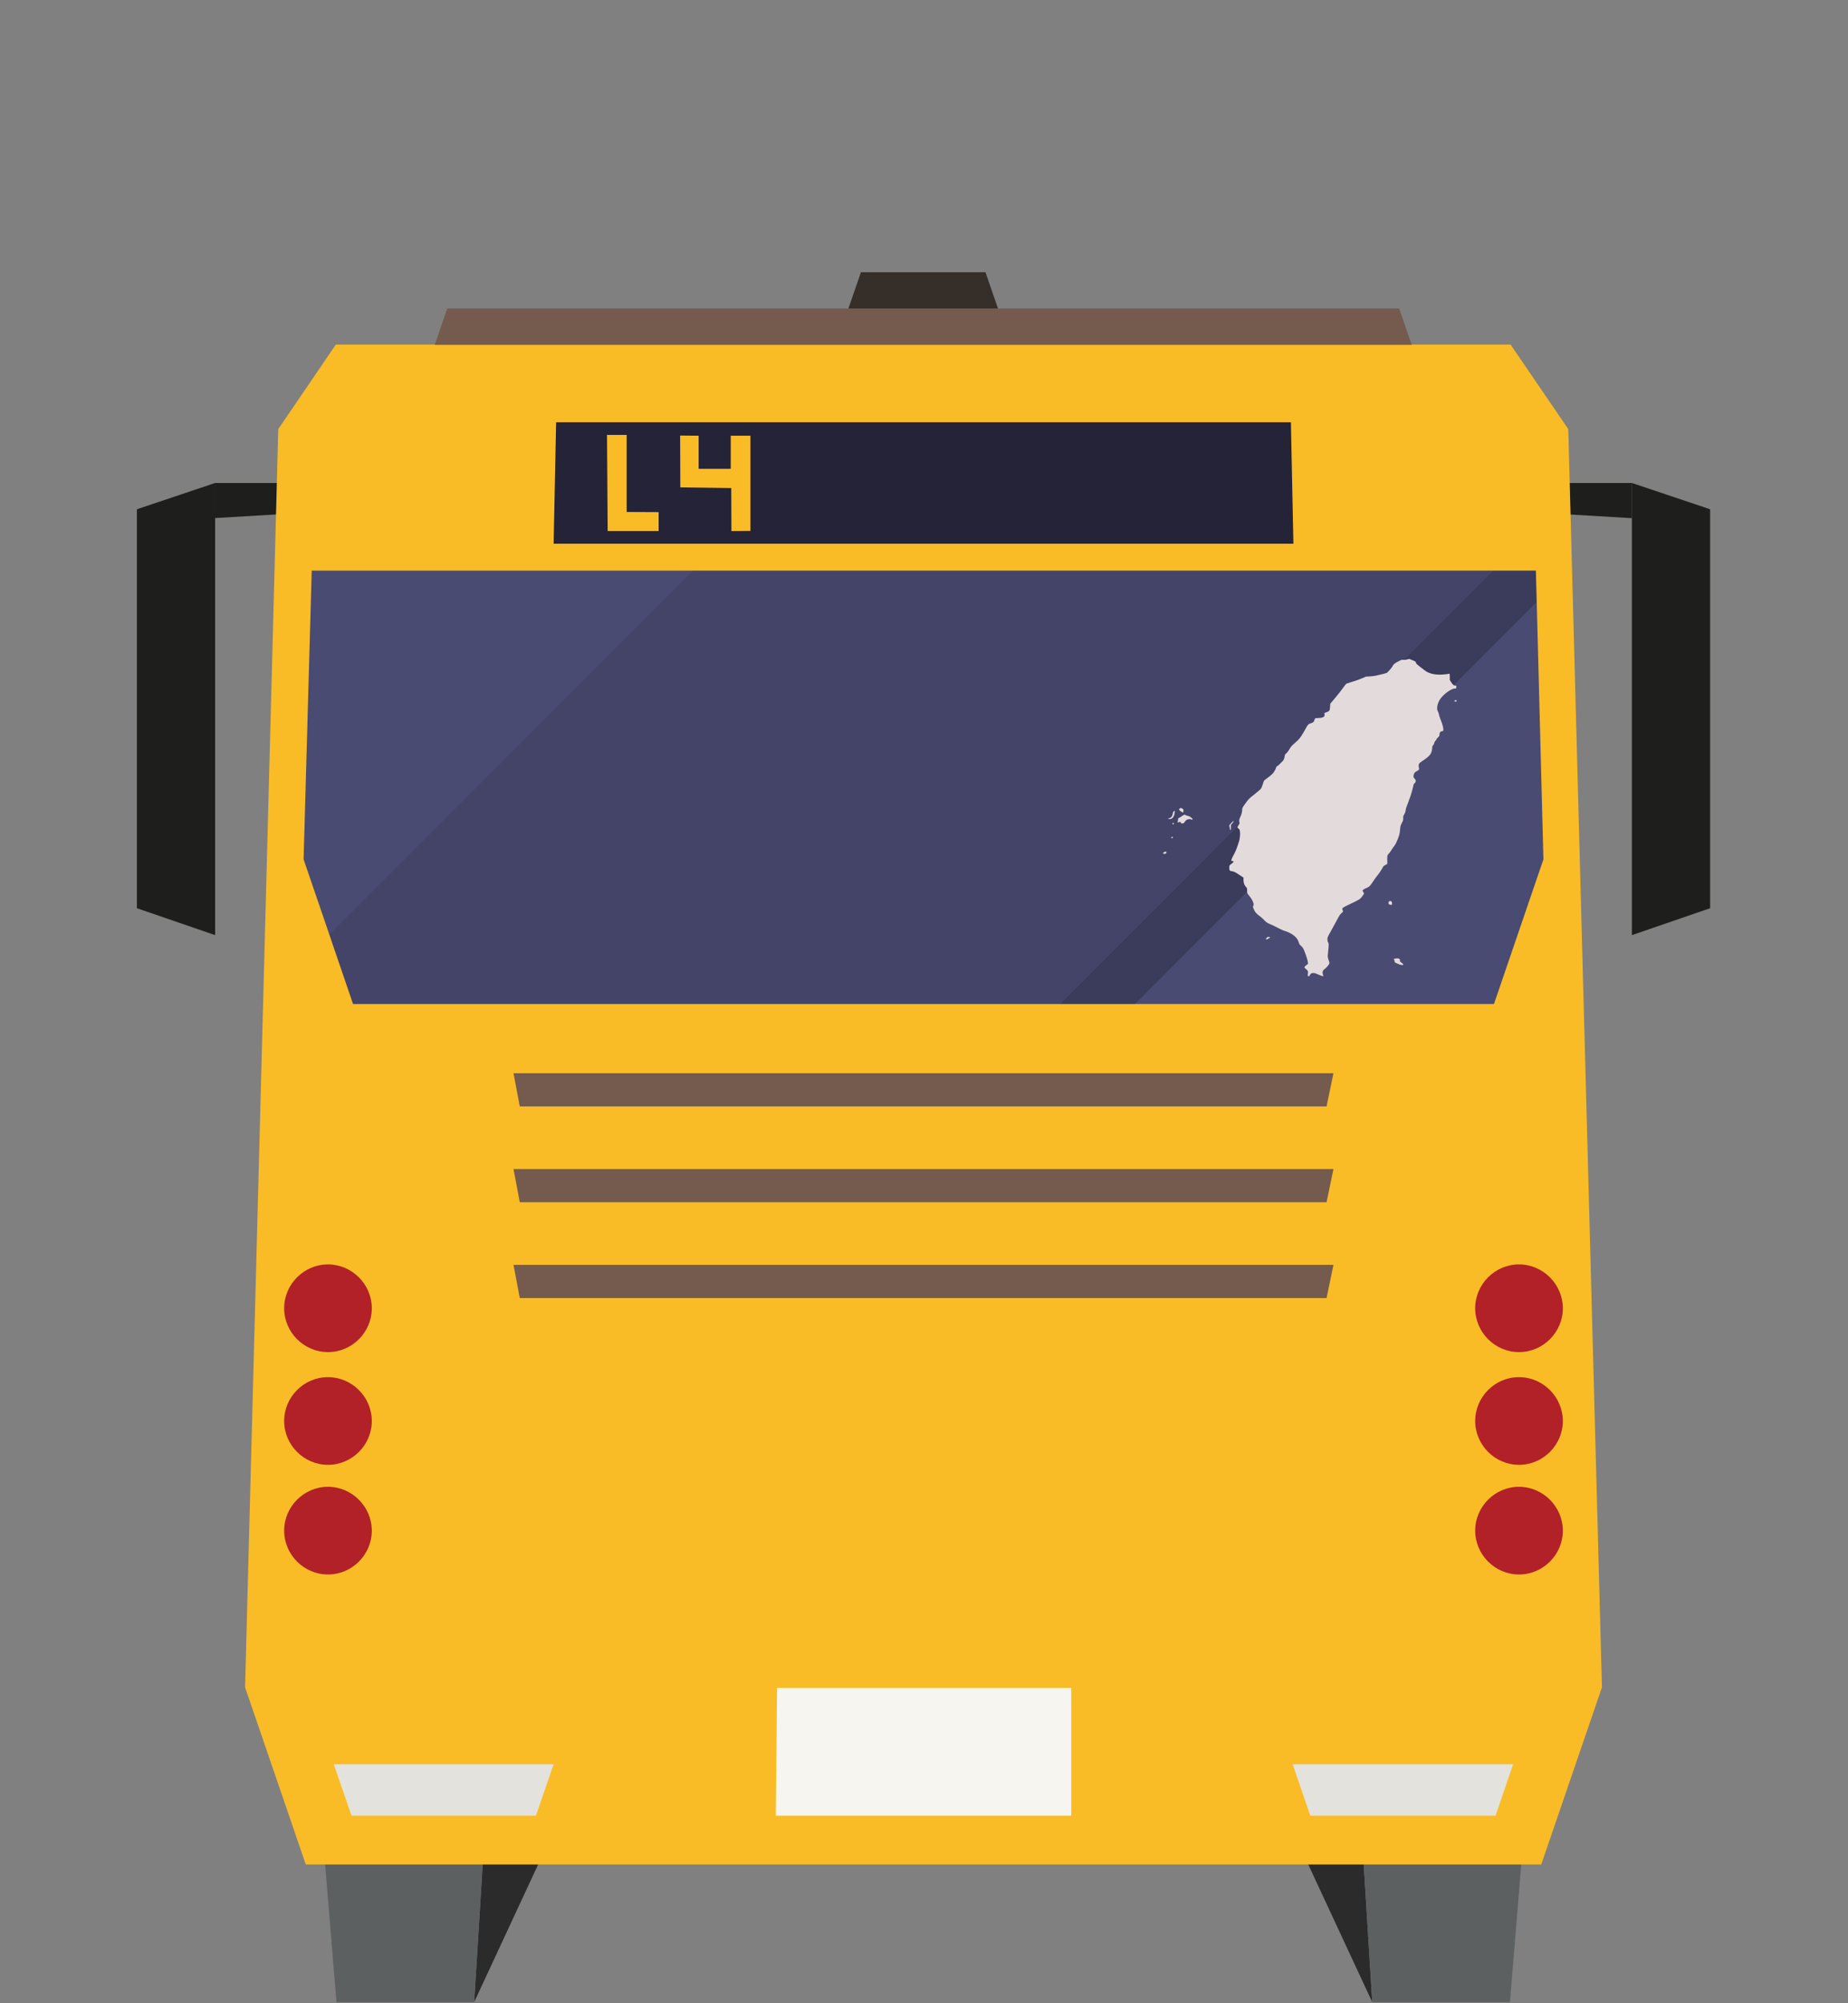 <?xml version="1.0" encoding="UTF-8" standalone="no"?>
<svg
   width="100%"
   height="100%"
   viewBox="0 0 288 312"
   version="1.1"
   xml:space="preserve"
   style="fill-rule:evenodd;clip-rule:evenodd;stroke-linejoin:round;stroke-miterlimit:2;"
   id="svg119"
   sodipodi:docname="brt-bus-outbound.svg"
   inkscape:version="1.1 (c68e22c387, 2021-05-23)"
   xmlns:inkscape="http://www.inkscape.org/namespaces/inkscape"
   xmlns:sodipodi="http://sodipodi.sourceforge.net/DTD/sodipodi-0.dtd"
   xmlns="http://www.w3.org/2000/svg"
   xmlns:svg="http://www.w3.org/2000/svg"><rect x="0" y="0" width="288" height="312" fill="#808080" stroke="none"/><defs
   id="defs123" /><sodipodi:namedview
   id="namedview121"
   pagecolor="#ffffff"
   bordercolor="#666666"
   borderopacity="1.0"
   inkscape:pageshadow="2"
   inkscape:pageopacity="0.0"
   inkscape:pagecheckerboard="0"
   showgrid="false"
   inkscape:zoom="1.6666667"
   inkscape:cx="143.7"
   inkscape:cy="155.7"
   inkscape:window-width="1366"
   inkscape:window-height="705"
   inkscape:window-x="-8"
   inkscape:window-y="-8"
   inkscape:window-maximized="1"
   inkscape:current-layer="svg119" />
    <g
   id="brt-bus-outbound">
        <g
   transform="matrix(0.459,0,0,0.459,21.334,42.4)"
   id="g4">
            <path
   d="M26.56,224.93L0,215.8L0,80.43L26.56,71.51L26.56,224.93Z"
   style="fill:rgb(30,30,28);fill-rule:nonzero;"
   id="path2" />
        </g>
        <g
   transform="matrix(0.459,0,0,0.459,21.334,42.4)"
   id="g8">
            <path
   d="M26.56,83.41L48.24,82.13L48.45,134.83L54.61,137L53.12,71.51L26.56,71.51L26.56,83.41Z"
   style="fill:rgb(30,30,28);fill-rule:nonzero;"
   id="path6" />
        </g>
        <g
   transform="matrix(0.459,0,0,0.459,21.334,42.4)"
   id="g12">
            <path
   d="M507.6,71.51L534.16,80.43L534.16,215.8L507.6,224.93L507.6,71.51Z"
   style="fill:rgb(30,30,28);fill-rule:nonzero;"
   id="path10" />
        </g>
        <g
   transform="matrix(0.459,0,0,0.459,21.334,42.4)"
   id="g16">
            <path
   d="M507.6,71.51L481,71.51L479.55,137L485.71,134.87L485.92,82.17L507.6,83.45L507.6,71.51Z"
   style="fill:rgb(30,30,28);fill-rule:nonzero;"
   id="path14" />
        </g>
        <g
   transform="matrix(0.459,0,0,0.459,21.334,42.4)"
   id="g20">
            <path
   d="M114.51,587L168.06,471.83L124.28,429.33"
   style="fill:rgb(43,43,43);fill-rule:nonzero;"
   id="path18" />
        </g>
        <g
   transform="matrix(0.459,0,0,0.459,21.334,42.4)"
   id="g24">
            <path
   d="M54.79,429.36L67.76,587L114.51,587L124.28,429.33L54.79,429.36Z"
   style="fill:rgb(93,96,97);fill-rule:nonzero;"
   id="path22" />
        </g>
        <g
   transform="matrix(0.459,0,0,0.459,21.334,42.4)"
   id="g28">
            <path
   d="M419.44,587L365.89,471.86L409.67,429.36"
   style="fill:rgb(43,43,43);fill-rule:nonzero;"
   id="path26" />
        </g>
        <g
   transform="matrix(0.459,0,0,0.459,21.334,42.4)"
   id="g32">
            <path
   d="M479.16,429.36L466.19,587L419.44,587L409.67,429.33L479.16,429.36Z"
   style="fill:rgb(93,96,97);fill-rule:nonzero;"
   id="path30" />
        </g>
        <g
   transform="matrix(0.459,0,0,0.459,21.334,42.4)"
   id="g36">
            <path
   d="M486,53.23L466.41,24.55L67.54,24.55L48,53.23L36.73,480.15L57.34,540.28L476.82,540.28L497.43,480.15L486,53.23Z"
   style="fill:rgb(249,188,39);fill-rule:nonzero;"
   id="path34" />
        </g>
        <g
   transform="matrix(0.459,0,0,0.459,21.334,42.4)"
   id="g40">
            <path
   d="M101.12,24.65L105.37,12.32L428.58,12.32L432.83,24.65L101.12,24.65Z"
   style="fill:rgb(116,91,77);fill-rule:nonzero;"
   id="path38" />
        </g>
        <g
   transform="matrix(0.459,0,0,0.459,21.334,42.4)"
   id="g44">
            <path
   d="M241.58,12.32L245.83,0L288.12,0L292.37,12.32L241.58,12.32Z"
   style="fill:rgb(54,46,40);fill-rule:nonzero;"
   id="path42" />
        </g>
        <g
   transform="matrix(0.459,0,0,0.459,21.334,42.4)"
   id="g48">
            <path
   d="M391.82,50.9L142.34,50.9L141.49,92.12L392.67,92.12L391.82,50.9Z"
   style="fill:rgb(36,35,56);fill-rule:nonzero;"
   id="path46" />
        </g>
        <g
   transform="matrix(0.459,0,0,0.459,21.334,42.4)"
   id="g52">
            <path
   d="M159.84,87.82L159.62,55.2L166.3,55.2L166.3,81.35L177.15,81.4L177.15,87.82L159.84,87.82Z"
   style="fill:rgb(249,188,39);fill-rule:nonzero;"
   id="path50" />
        </g>
        <g
   transform="matrix(0.459,0,0,0.459,21.334,42.4)"
   id="g56">
            <path
   d="M184.45,55.41L184.51,73L201.8,73.23L201.86,87.83L208.31,87.77L208.31,55.47L201.63,55.47L201.63,66.7L190.73,66.7L190.73,55.47L184.45,55.41Z"
   style="fill:rgb(249,188,39);fill-rule:nonzero;"
   id="path54" />
        </g>
        <g
   transform="matrix(0.459,0,0,0.459,21.334,42.4)"
   id="g60">
            <path
   d="M477.56,199.22L460.77,248.3L73.39,248.3L65.34,224.75L56.6,199.22L59.36,101.25L475.01,101.25L475.29,112.01L477.56,199.22Z"
   style="fill:rgb(74,75,115);fill-rule:nonzero;"
   id="path58" />
        </g>
        <g
   transform="matrix(0.459,0,0,0.459,21.334,42.4)"
   id="g64">
            <path
   d="M460.2,101.25L313.15,248.3L73.39,248.3L65.34,224.75L188.84,101.25L460.2,101.25Z"
   style="fill-opacity:0.1;fill-rule:nonzero;"
   id="path62" />
        </g>
        <g
   transform="matrix(0.459,0,0,0.459,21.334,42.4)"
   id="g68">
            <path
   d="M475.19,112.01L338.89,248.3L313.35,248.3L460.39,101.25L474.9,101.25L475.19,112.01Z"
   style="fill-opacity:0.2;fill-rule:nonzero;"
   id="path66" />
        </g>
        <g
   transform="matrix(0.459,0,0,0.459,21.334,42.4)"
   id="g72">
            <path
   d="M406.27,271.79L403.93,283.06L130,283.06L127.87,271.79L406.27,271.79Z"
   style="fill:rgb(116,91,77);fill-rule:nonzero;"
   id="path70" />
        </g>
        <g
   transform="matrix(0.459,0,0,0.459,21.334,42.4)"
   id="g76">
            <path
   d="M406.27,304.31L403.93,315.57L130,315.57L127.87,304.31L406.27,304.31Z"
   style="fill:rgb(116,91,77);fill-rule:nonzero;"
   id="path74" />
        </g>
        <g
   transform="matrix(0.459,0,0,0.459,21.334,42.4)"
   id="g80">
            <path
   d="M406.27,336.82L403.93,348.08L130,348.08L127.87,336.82L406.27,336.82Z"
   style="fill:rgb(116,91,77);fill-rule:nonzero;"
   id="path78" />
        </g>
        <g
   transform="matrix(0.459,0,0,0.459,21.334,42.4)"
   id="g84">
            <path
   d="M467.26,506.28L461.31,523.71L398.41,523.71L392.41,506.28L467.26,506.28Z"
   style="fill:rgb(228,226,220);fill-rule:nonzero;"
   id="path82" />
        </g>
        <g
   transform="matrix(0.459,0,0,0.459,21.334,42.4)"
   id="g88">
            <path
   d="M141.49,506.28L135.49,523.71L72.86,523.71L66.86,506.28L141.49,506.28Z"
   style="fill:rgb(228,226,220);fill-rule:nonzero;"
   id="path86" />
        </g>
        <g
   transform="matrix(0.459,0,0,0.459,21.334,42.4)"
   id="g92">
            <path
   d="M217.36,480.36L216.93,523.71L317.23,523.71L317.23,480.36L217.36,480.36Z"
   style="fill:rgb(247,245,240);fill-rule:nonzero;"
   id="path90" />
        </g>
        <g
   transform="matrix(0.459,0,0,0.459,21.334,42.4)"
   id="g96">
            <path
   d="M79.76,427C79.76,435.163 73.043,441.88 64.88,441.88C56.717,441.88 50,435.163 50,427C50,418.837 56.717,412.12 64.88,412.12C64.883,412.12 64.887,412.12 64.89,412.12C73.041,412.147 79.738,418.849 79.76,427"
   style="fill:rgb(177,33,39);fill-rule:nonzero;"
   id="path94" />
        </g>
        <g
   transform="matrix(0.459,0,0,0.459,21.334,42.4)"
   id="g100">
            <path
   d="M79.76,389.78C79.76,389.783 79.76,389.787 79.76,389.79C79.76,397.953 73.043,404.67 64.88,404.67C56.717,404.67 50,397.953 50,389.79C50,381.627 56.717,374.91 64.88,374.91C64.883,374.91 64.887,374.91 64.89,374.91C73.037,374.937 79.733,381.633 79.76,389.78"
   style="fill:rgb(177,33,39);fill-rule:nonzero;"
   id="path98" />
        </g>
        <g
   transform="matrix(0.459,0,0,0.459,21.334,42.4)"
   id="g104">
            <path
   d="M79.76,351.53C79.76,351.533 79.76,351.537 79.76,351.54C79.76,359.703 73.043,366.42 64.88,366.42C56.717,366.42 50,359.703 50,351.54C50,343.377 56.717,336.66 64.88,336.66C64.883,336.66 64.887,336.66 64.89,336.66C73.037,336.687 79.733,343.383 79.76,351.53"
   style="fill:rgb(177,33,39);fill-rule:nonzero;"
   id="path102" />
        </g>
        <g
   transform="matrix(0.459,0,0,0.459,21.334,42.4)"
   id="g108">
            <path
   d="M484.15,427C484.15,435.163 477.433,441.88 469.27,441.88C461.107,441.88 454.39,435.163 454.39,427C454.39,418.837 461.107,412.12 469.27,412.12C477.425,412.142 484.128,418.845 484.15,427"
   style="fill:rgb(177,33,39);fill-rule:nonzero;"
   id="path106" />
        </g>
        <g
   transform="matrix(0.459,0,0,0.459,21.334,42.4)"
   id="g112">
            <path
   d="M484.15,389.78C484.15,389.783 484.15,389.787 484.15,389.79C484.15,397.953 477.433,404.67 469.27,404.67C461.107,404.67 454.39,397.953 454.39,389.79C454.39,381.627 461.107,374.91 469.27,374.91C477.421,374.932 484.123,381.629 484.15,389.78"
   style="fill:rgb(177,33,39);fill-rule:nonzero;"
   id="path110" />
        </g>
        <g
   transform="matrix(0.459,0,0,0.459,21.334,42.4)"
   id="g116">
            <path
   d="M484.15,351.53C484.15,351.533 484.15,351.537 484.15,351.54C484.15,359.703 477.433,366.42 469.27,366.42C461.107,366.42 454.39,359.703 454.39,351.54C454.39,343.377 461.107,336.66 469.27,336.66C477.421,336.682 484.123,343.379 484.15,351.53"
   style="fill:rgb(177,33,39);fill-rule:nonzero;"
   id="path114" />
        </g>
    </g>
<g
   transform="matrix(0.005,0,0,-0.004,181.237,153.799)"
   fill="#000000"
   stroke="none"
   id="g26"
   style="fill:#e3dbdb"><path
     d="m 7610,12773 c -48,-16 -79,-20 -117,-16 -49,5 -57,3 -127,-41 -126,-78 -185,-134 -201,-189 -13,-45 -147,-245 -184,-275 -16,-13 -175,-65 -331,-107 -58,-16 -140,-29 -211,-33 l -115,-8 -110,-61 c -60,-34 -193,-93 -294,-132 -101,-39 -193,-77 -204,-85 -12,-7 -57,-78 -101,-157 -43,-79 -151,-251 -239,-382 l -160,-238 -7,-123 c -8,-149 -16,-164 -110,-209 l -69,-32 6,-46 c 13,-99 -39,-138 -193,-147 l -92,-5 -16,-33 c -8,-18 -18,-47 -21,-66 -9,-47 -47,-83 -110,-103 -69,-22 -91,-53 -169,-235 -31,-74 -87,-191 -123,-259 -57,-105 -86,-144 -190,-260 -112,-123 -129,-147 -178,-251 -35,-74 -70,-131 -98,-160 -41,-43 -43,-49 -54,-132 -12,-99 -35,-150 -96,-217 -23,-25 -54,-65 -70,-88 -16,-23 -43,-51 -61,-61 -26,-16 -33,-28 -38,-63 -3,-24 -27,-86 -53,-138 -41,-83 -61,-109 -158,-207 -61,-61 -124,-121 -139,-132 -25,-18 -33,-39 -62,-156 -19,-74 -44,-154 -55,-178 -14,-26 -92,-112 -204,-223 -172,-171 -185,-187 -257,-310 -115,-195 -129,-227 -129,-285 0,-88 -21,-192 -57,-285 -37,-92 -43,-143 -28,-222 7,-37 3,-49 -29,-106 -20,-36 -36,-72 -36,-80 0,-9 16,-31 35,-49 32,-30 36,-40 45,-114 12,-93 0,-261 -25,-370 -49,-214 -124,-452 -175,-554 -32,-64 -70,-181 -70,-217 0,-6 15,-10 33,-9 27,1 33,-3 35,-23 3,-18 -11,-37 -62,-85 -71,-66 -70,-65 -67,-209 1,-45 30,-77 68,-77 16,0 51,-11 78,-24 44,-20 83,-49 252,-192 l 43,-35 v -95 c 0,-112 29,-209 81,-274 32,-39 33,-43 33,-139 1,-94 2,-100 35,-152 83,-130 102,-166 131,-241 40,-106 45,-143 26,-197 -14,-41 -13,-48 6,-105 50,-149 79,-192 222,-325 26,-23 73,-77 105,-120 79,-103 91,-112 219,-180 61,-33 166,-96 233,-141 67,-45 144,-90 173,-100 183,-63 348,-194 415,-332 17,-35 39,-96 49,-136 15,-59 27,-81 60,-115 22,-23 52,-64 66,-92 47,-95 142,-434 152,-548 l 7,-67 -57,-55 c -69,-68 -71,-86 -11,-145 65,-64 75,-90 63,-179 -10,-87 -7,-101 25,-101 19,0 26,7 30,29 4,17 19,44 35,62 26,29 35,33 80,32 43,-1 68,-10 149,-56 87,-49 163,-79 163,-63 0,3 -7,31 -15,63 -17,63 -12,123 12,161 8,13 40,49 71,80 57,57 122,169 122,210 0,11 -5,33 -11,49 -6,15 -19,68 -29,117 -16,74 -17,103 -9,173 5,46 14,158 19,248 9,158 8,166 -13,212 -16,36 -21,66 -21,118 1,77 4,88 109,320 37,83 114,259 171,392 93,220 107,248 158,305 38,42 54,67 50,78 -4,8 -12,32 -17,52 -21,72 -13,79 235,227 302,181 321,196 379,301 27,47 51,91 55,99 4,8 -4,34 -19,62 -15,26 -27,52 -27,57 0,23 54,72 105,96 92,42 139,95 209,235 34,69 99,183 144,253 72,110 125,212 185,350 12,26 32,46 74,71 47,27 58,38 56,58 -1,13 -2,83 -3,155 -2,142 9,186 55,234 13,14 47,73 76,130 28,58 67,130 88,160 39,57 103,227 146,390 18,64 29,140 35,235 10,154 15,178 66,297 31,72 34,89 32,157 -3,69 0,83 33,156 28,60 38,99 43,155 3,48 20,118 44,191 22,64 45,140 51,170 7,30 25,93 41,140 30,91 80,312 101,441 9,62 17,84 40,108 51,53 51,125 -1,184 -25,28 -30,43 -30,83 0,107 34,170 123,223 47,28 58,53 46,111 -24,128 -7,177 92,256 237,189 306,295 318,484 6,93 10,112 34,148 15,22 27,46 27,53 0,31 23,90 44,115 13,15 26,40 30,56 3,15 21,44 40,65 46,52 56,74 56,127 0,74 36,125 88,125 11,0 23,7 26,16 20,52 -14,240 -78,426 -25,73 -49,167 -54,209 -6,44 -19,93 -33,120 -48,90 -19,304 61,458 109,209 363,440 473,429 31,-3 32,-2 39,42 9,65 3,80 -31,74 -38,-8 -79,35 -131,137 l -40,81 v 125 c 0,111 -2,124 -16,119 -41,-16 -208,-36 -297,-36 -128,0 -234,22 -332,70 -69,34 -101,60 -242,197 -147,144 -163,162 -169,201 -7,42 -8,43 -108,95 l -101,52 z"
     id="path2-9"
     style="fill:#e3dbdb" /><path
     d="m 9089,11169 c -14,-27 4,-42 41,-33 33,7 34,9 20,33 -14,27 -46,27 -61,0 z"
     id="path4"
     style="fill:#e3dbdb" /><path
     d="m 521,6966 c -18,-19 -21,-30 -15,-49 10,-29 110,-111 124,-102 6,3 10,32 10,64 0,55 -2,60 -34,85 -43,32 -56,33 -85,2 z"
     id="path6-5"
     style="fill:#e3dbdb" /><path
     d="m 333,6858 c -11,-14 -19,-43 -35,-133 -13,-71 -52,-119 -110,-137 -49,-15 -39,-28 22,-28 43,0 53,4 85,37 19,20 35,46 35,57 0,12 7,30 15,40 9,12 15,42 15,76 0,31 5,61 11,67 13,13 4,33 -15,33 -8,0 -18,-6 -23,-12 z"
     id="path8"
     style="fill:#e3dbdb" /><path
     d="m 640,6713 c -14,-9 -46,-36 -72,-60 -26,-24 -52,-43 -57,-43 -25,0 -41,-33 -41,-84 0,-28 -5,-57 -12,-64 -8,-8 -8,-15 2,-27 12,-14 15,-14 31,1 27,24 63,15 67,-18 3,-26 7,-28 46,-28 41,0 42,1 80,66 30,52 46,70 79,85 52,23 95,24 119,2 17,-16 20,-16 35,0 16,16 14,20 -36,71 -42,42 -64,56 -110,69 -32,9 -64,23 -71,32 -16,19 -30,19 -60,-2 z"
     id="path10-0"
     style="fill:#e3dbdb" /><path
     d="m 2125,6399 -57,-82 11,-84 c 6,-46 13,-88 16,-93 17,-28 25,0 25,91 v 100 l 40,59 c 39,57 50,90 31,90 -5,0 -35,-37 -66,-81 z"
     id="path12"
     style="fill:#e3dbdb" /><path
     d="m 300,6394 c -11,-12 -10,-18 4,-32 16,-16 18,-16 31,2 11,14 12,23 4,33 -15,17 -24,16 -39,-3 z"
     id="path14-9"
     style="fill:#e3dbdb" /><path
     d="m 272,5858 c -19,-19 -15,-48 7,-48 20,0 37,32 26,50 -8,13 -18,13 -33,-2 z"
     id="path16"
     style="fill:#e3dbdb" /><path
     d="m 48,5275 c -15,-13 -33,-25 -40,-28 -23,-8 6,-42 40,-45 22,-2 34,3 46,20 37,52 1,93 -46,53 z"
     id="path18-2"
     style="fill:#e3dbdb" /><path
     d="m 7046,3349 c -22,-32 -21,-92 2,-112 10,-10 35,-17 55,-17 h 37 v 59 c 0,62 -8,75 -51,86 -21,5 -30,2 -43,-16 z"
     id="path20"
     style="fill:#e3dbdb" /><path
     d="m 3248,1956 c -10,-7 -18,-22 -18,-34 0,-11 -7,-23 -16,-26 -8,-3 -12,-10 -9,-16 9,-15 41,-12 55,5 7,9 28,23 47,32 44,21 41,47 -7,50 -19,2 -43,-3 -52,-11 z"
     id="path22-6"
     style="fill:#e3dbdb" /><path
     d="m 7233,1124 c -46,-17 -51,-25 -28,-44 9,-8 15,-29 15,-56 0,-43 0,-43 69,-83 81,-47 101,-56 159,-65 40,-6 42,-5 42,18 0,16 -17,40 -55,74 -56,52 -64,69 -42,91 10,10 9,14 -5,22 -10,6 -18,16 -18,24 0,18 -7,22 -55,28 -24,4 -57,0 -82,-9 z"
     id="path24"
     style="fill:#e3dbdb" /></g></svg>

